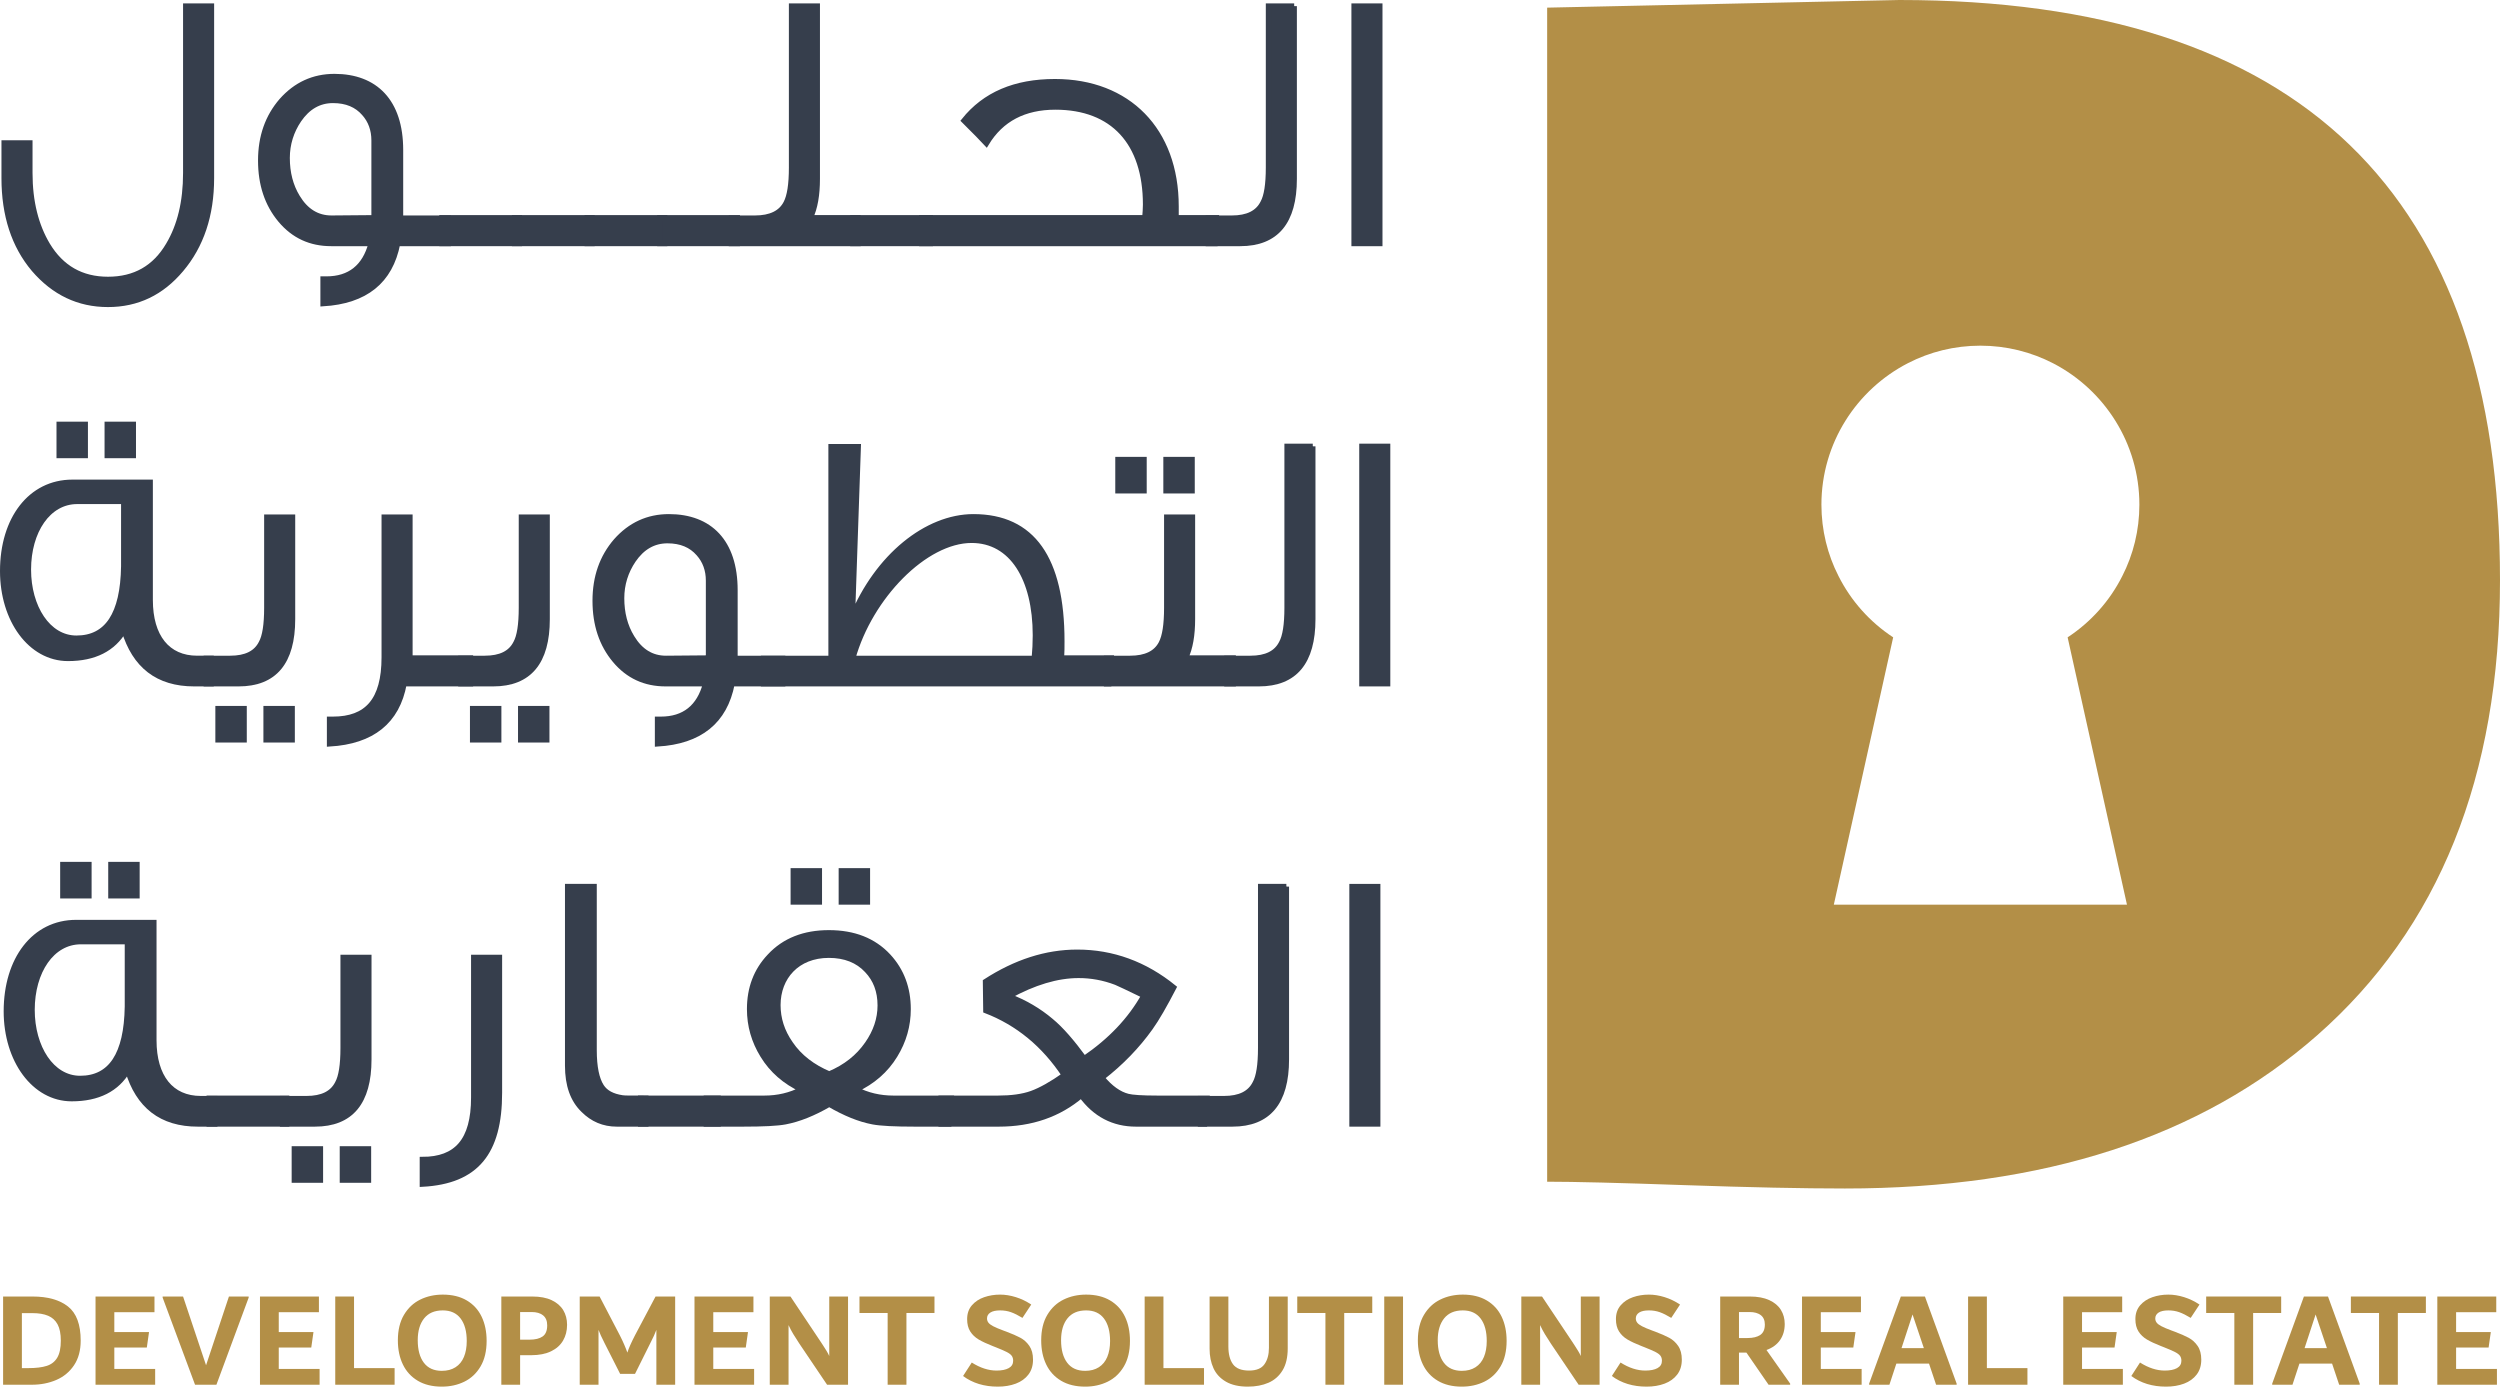 <?xml version="1.0" encoding="UTF-8"?><svg id="Layer_2" xmlns="http://www.w3.org/2000/svg" viewBox="0 0 1855.375 1029.089"><g id="Layer_1-2"><path d="M1409.625,0l-261.406,5.672v871.328c19.781,0,53.656.844,101.656,2.531,48.406,1.672,88.172,2.516,119.328,2.516,147.328,0,264.141-37.875,350.422-113.641,90.5-79.562,135.75-192.156,135.75-337.797C1855.375,143.547,1706.781,0,1409.625,0ZM1578.534,671.413h-217.565l44.051-198.412c-17.236-11.309-31.281-26.989-40.578-45.496-8.121-15.869-12.674-34.013-12.674-52.977,0-45.684,26.168-85.442,64.285-105.046,16.131-8.3,34.376-12.943,53.697-12.943,19.427,0,37.846,4.736,54.073,13.131,37.934,19.684,63.923,59.354,63.923,104.857,0,19.058-4.561,37.108-12.676,52.977-9.297,18.507-23.343,34.187-40.577,45.496l44.043,198.412Z" fill="#b38f47"/><path d="M22.147,128.419c0,21.509,4.628,39.206,13.068,53.363,10.346,17.153,25.32,25.593,44.923,25.593,19.875,0,34.85-8.44,44.923-25.593,8.44-14.157,12.796-31.854,12.796-53.363V4.54h19.058v127.691c0,27.499-7.623,50.097-22.598,67.793-14.43,17.153-32.399,25.865-54.18,25.865s-40.022-8.712-54.997-26.137c-14.702-17.425-22.053-40.023-22.053-67.521v-26.137h19.059v22.326Z" fill="#363e4c" stroke="#363e4c" stroke-miterlimit="10" stroke-width="4"/><path d="M332.623,180.693h-37.572c-5.445,28.043-23.959,42.745-55.269,44.651v-18.241h2.45c17.425,0,28.587-8.985,33.216-26.41h-29.677c-15.247,0-27.771-5.717-37.572-17.425-9.802-11.708-14.702-26.41-14.702-44.106s5.173-32.399,15.519-44.379c10.618-11.979,23.687-17.969,39.206-17.969,30.221,0,49.007,18.514,49.007,54.453v50.641h35.394v18.786ZM277.625,161.635v-57.447c0-7.896-2.45-14.702-7.351-20.147-5.445-6.262-13.068-9.529-23.142-9.529-10.346,0-18.786,4.901-25.32,14.43-5.718,8.44-8.712,17.969-8.712,28.315,0,10.89,2.45,20.692,7.623,29.132,6.262,10.346,14.702,15.519,25.32,15.519l31.583-.272Z" fill="#363e4c" stroke="#363e4c" stroke-miterlimit="10" stroke-width="4"/><path d="M385.445,180.693h-57.447v-19.059h57.447v19.059Z" fill="#363e4c" stroke="#363e4c" stroke-miterlimit="10" stroke-width="4"/><path d="M439.354,180.693h-57.447v-19.059h57.447v19.059Z" fill="#363e4c" stroke="#363e4c" stroke-miterlimit="10" stroke-width="4"/><path d="M493.264,180.693h-57.447v-19.059h57.447v19.059Z" fill="#363e4c" stroke="#363e4c" stroke-miterlimit="10" stroke-width="4"/><path d="M547.173,180.693h-57.447v-19.059h57.447v19.059Z" fill="#363e4c" stroke="#363e4c" stroke-miterlimit="10" stroke-width="4"/><path d="M636.75,180.693h-93.931v-18.786h17.425c11.708,0,19.331-3.812,23.143-11.163,2.723-5.173,4.084-13.886,4.084-26.41V4.54h19.058v128.236c0,11.707-1.633,21.508-5.173,28.859h35.394v19.059Z" fill="#363e4c" stroke="#363e4c" stroke-miterlimit="10" stroke-width="4"/><path d="M690.388,180.693h-57.447v-19.059h57.447v19.059Z" fill="#363e4c" stroke="#363e4c" stroke-miterlimit="10" stroke-width="4"/><path d="M902.754,180.693h-218.627v-19.059h165.536c.272-3.539.544-6.806.544-9.801,0-46.012-24.231-72.422-66.977-72.422-23.142,0-40.295,8.985-51.185,26.954-2.723-2.995-8.168-8.44-16.608-16.88,15.519-19.331,37.845-28.86,67.521-28.86,54.18,0,89.847,35.939,89.847,92.569v8.44h29.949v19.059Z" fill="#363e4c" stroke="#363e4c" stroke-miterlimit="10" stroke-width="4"/><path d="M960.479,4.54v128.236c0,31.854-13.341,47.918-40.022,47.918h-23.687v-18.786h17.425c11.708,0,19.331-3.812,23.143-11.435,2.723-4.901,4.084-13.613,4.084-26.137V4.54h19.058Z" fill="#363e4c" stroke="#363e4c" stroke-miterlimit="10" stroke-width="4"/><path d="M1024.009,180.693h-19.058V4.54h19.058v176.154Z" fill="#363e4c" stroke="#363e4c" stroke-miterlimit="10" stroke-width="4"/><path d="M156.645,507.417h-12.524c-26.954,0-44.106-13.341-52.002-39.75-8.168,13.886-22.054,20.964-41.656,20.964-27.771,0-48.463-28.587-48.463-64.798,0-38.662,20.692-65.888,51.73-65.888h57.72v87.397c0,27.226,12.796,43.289,34.85,43.289h10.346v18.786ZM91.847,420.293v-48.19h-34.577c-21.509,0-36.211,22.053-36.211,50.641,0,27.771,14.43,50.913,35.666,50.913,22.87,0,34.578-17.696,35.122-53.363ZM63.259,338.07h-19.331v-23.143h19.331v23.143ZM98.925,338.07h-19.331v-23.143h19.331v23.143Z" fill="#363e4c" stroke="#363e4c" stroke-miterlimit="10" stroke-width="4"/><path d="M217.092,383.81v75.689c0,31.854-13.341,47.918-40.023,47.918h-23.959v-18.786h17.697c11.707,0,19.331-3.812,23.142-11.435,2.723-4.901,4.084-13.613,4.084-26.138v-67.249h19.059ZM181.153,549.073h-19.331v-23.143h19.331v23.143ZM216.819,549.073h-19.331v-23.143h19.331v23.143Z" fill="#363e4c" stroke="#363e4c" stroke-miterlimit="10" stroke-width="4"/><path d="M346.691,507.417h-46.829c-5.173,28.043-23.687,42.745-55.27,44.651v-18.242h2.45c25.32,0,38.117-13.885,38.117-46.012v-104.005h19.059v104.549h44.923v19.059Z" fill="#363e4c" stroke="#363e4c" stroke-miterlimit="10" stroke-width="4"/><path d="M406.047,383.81v75.689c0,31.854-13.341,47.918-40.023,47.918h-23.959v-18.786h17.697c11.707,0,19.331-3.812,23.142-11.435,2.723-4.901,4.084-13.613,4.084-26.138v-67.249h19.059ZM370.108,549.073h-19.331v-23.143h19.331v23.143ZM405.775,549.073h-19.331v-23.143h19.331v23.143Z" fill="#363e4c" stroke="#363e4c" stroke-miterlimit="10" stroke-width="4"/><path d="M580.842,507.417h-37.572c-5.445,28.043-23.959,42.745-55.269,44.651v-18.242h2.45c17.425,0,28.587-8.984,33.216-26.409h-29.677c-15.247,0-27.771-5.718-37.572-17.425s-14.702-26.409-14.702-44.106,5.173-32.399,15.519-44.379c10.618-11.979,23.687-17.969,39.206-17.969,30.221,0,49.007,18.514,49.007,54.453v50.641h35.394v18.786ZM525.845,488.358v-57.447c0-7.896-2.45-14.702-7.351-20.147-5.445-6.262-13.068-9.529-23.142-9.529-10.346,0-18.786,4.901-25.32,14.43-5.718,8.44-8.712,17.969-8.712,28.316,0,10.89,2.45,20.691,7.623,29.132,6.262,10.346,14.702,15.519,25.32,15.519l31.583-.272Z" fill="#363e4c" stroke="#363e4c" stroke-miterlimit="10" stroke-width="4"/><path d="M824.793,507.417h-258.105v-18.786h50.096v-157.096h20.147l-4.356,126.603c18.514-45.196,55.269-74.6,89.847-74.6,43.834,0,65.615,31.038,65.615,92.297,0,4.084,0,8.168-.272,12.523h37.028v19.059ZM767.618,488.631c.545-5.989.817-11.707.817-17.152,0-42.201-17.425-70.516-47.374-70.516-34.578,0-75.417,41.928-88.213,87.668h134.77Z" fill="#363e4c" stroke="#363e4c" stroke-miterlimit="10" stroke-width="4"/><path d="M915.191,507.417h-93.931v-18.786h17.425c11.708,0,19.331-3.812,23.143-11.162,2.723-5.174,4.084-13.886,4.084-26.41v-67.249h19.058v75.689c0,11.707-1.633,21.509-5.173,28.859h35.394v19.059ZM849.032,364.207h-19.331v-23.143h19.331v23.143ZM884.698,364.207h-19.331v-23.143h19.331v23.143Z" fill="#363e4c" stroke="#363e4c" stroke-miterlimit="10" stroke-width="4"/><path d="M974.274,331.263v128.236c0,31.854-13.341,47.918-40.022,47.918h-23.687v-18.786h17.425c11.708,0,19.33-3.812,23.143-11.435,2.723-4.901,4.084-13.613,4.084-26.138v-119.795h19.058Z" fill="#363e4c" stroke="#363e4c" stroke-miterlimit="10" stroke-width="4"/><path d="M1029.818,507.417h-19.058v-176.154h19.058v176.154Z" fill="#363e4c" stroke="#363e4c" stroke-miterlimit="10" stroke-width="4"/><path d="M159.368,834.142h-12.524c-26.954,0-44.106-13.341-52.002-39.75-8.168,13.885-22.054,20.964-41.656,20.964-27.771,0-48.463-28.588-48.463-64.799,0-38.661,20.692-65.887,51.73-65.887h57.72v87.396c0,27.227,12.796,43.29,34.85,43.29h10.346v18.786ZM94.569,747.018v-48.19h-34.577c-21.509,0-36.211,22.053-36.211,50.641,0,27.771,14.43,50.913,35.666,50.913,22.87,0,34.578-17.697,35.122-53.363ZM65.982,664.794h-19.331v-23.142h19.331v23.142ZM101.648,664.794h-19.331v-23.142h19.331v23.142Z" fill="#363e4c" stroke="#363e4c" stroke-miterlimit="10" stroke-width="4"/><path d="M212.735,834.142h-57.447v-19.059h57.447v19.059Z" fill="#363e4c" stroke="#363e4c" stroke-miterlimit="10" stroke-width="4"/><path d="M273.724,710.534v75.689c0,31.854-13.341,47.918-40.023,47.918h-23.959v-18.786h17.697c11.707,0,19.331-3.812,23.142-11.435,2.723-4.901,4.084-13.613,4.084-26.138v-67.249h19.059ZM237.785,875.798h-19.331v-23.143h19.331v23.143ZM273.452,875.798h-19.331v-23.143h19.331v23.143Z" fill="#363e4c" stroke="#363e4c" stroke-miterlimit="10" stroke-width="4"/><path d="M370.652,710.534v100.465c0,44.379-17.153,65.615-57.175,67.794v-18.242c25.32,0,38.117-13.885,38.117-46.012v-104.005h19.059Z" fill="#363e4c" stroke="#363e4c" stroke-miterlimit="10" stroke-width="4"/><path d="M479.287,834.142h-21.509c-9.802,0-17.969-3.539-24.776-10.346-7.896-7.624-11.708-18.514-11.708-32.944v-132.864h19.603v121.43c0,12.523,1.906,21.509,5.445,26.954,2.995,4.628,8.168,7.351,15.519,8.439,1.906.272,4.084.272,17.425.272v19.059Z" fill="#363e4c" stroke="#363e4c" stroke-miterlimit="10" stroke-width="4"/><path d="M532.925,834.142h-57.447v-19.059h57.447v19.059Z" fill="#363e4c" stroke="#363e4c" stroke-miterlimit="10" stroke-width="4"/><path d="M706.085,834.142h-26.954c-15.247,0-25.593-.545-31.311-1.634-10.074-1.905-20.692-6.262-32.399-13.068-11.708,6.807-22.598,11.163-32.672,13.068-5.717,1.089-16.063,1.634-31.582,1.634h-26.954v-19.059h43.018c10.074,0,19.331-2.178,27.771-6.534-12.252-5.718-22.053-14.157-28.86-25.32-6.534-10.618-9.801-22.054-9.801-34.305,0-15.52,4.9-28.588,14.974-39.206,10.891-11.707,25.593-17.425,43.834-17.425,18.514,0,33.216,5.718,44.106,17.425,9.802,10.618,14.702,23.687,14.702,39.206,0,12.251-3.267,23.687-9.801,34.305-6.807,11.163-16.608,19.603-28.86,25.32,8.44,4.356,17.697,6.534,27.771,6.534h43.017v19.059ZM615.422,797.114c12.251-5.174,21.509-12.524,28.315-22.326,6.262-8.984,9.529-18.514,9.529-28.587,0-10.618-3.267-19.331-9.801-26.138-6.807-7.351-16.336-11.163-28.315-11.163-23.687,0-37.844,16.336-37.844,37.028,0,10.073,2.995,19.603,9.257,28.587,6.807,10.074,16.608,17.425,28.86,22.599ZM608.071,669.423h-19.331v-23.143h19.331v23.143ZM643.737,669.423h-19.331v-23.143h19.331v23.143Z" fill="#363e4c" stroke="#363e4c" stroke-miterlimit="10" stroke-width="4"/><path d="M895.857,834.142h-52.819c-16.608,0-30.221-7.079-40.567-21.236-16.608,14.157-37.028,21.236-61.259,21.236h-42.745v-19.059h42.201c9.801,0,18.242-1.089,25.048-3.539,6.806-2.45,14.974-7.079,24.231-13.613-14.974-22.598-34.305-38.661-58.264-47.918l-.272-21.509c22.325-14.43,44.923-21.781,68.065-21.781,26.137,0,50.096,8.713,71.605,26.138-6.807,13.068-12.524,23.142-17.425,29.948-9.529,13.341-21.509,25.865-35.938,37.028,6.262,7.623,12.796,12.251,19.331,13.885,2.995.817,10.346,1.361,22.053,1.361h36.755v19.059ZM849.028,738.85c-11.707-5.718-18.786-8.984-20.692-9.802-9.257-3.539-18.514-5.173-27.771-5.173-16.063,0-33.216,5.173-52.002,15.52,12.252,4.628,22.598,10.891,31.31,18.241,7.624,6.262,15.792,15.791,24.776,28.043,19.603-13.341,34.305-28.859,44.379-46.829Z" fill="#363e4c" stroke="#363e4c" stroke-miterlimit="10" stroke-width="4"/><path d="M954.671,657.987v128.236c0,31.854-13.341,47.918-40.022,47.918h-23.687v-18.786h17.425c11.708,0,19.331-3.812,23.143-11.435,2.723-4.901,4.084-13.613,4.084-26.138v-119.796h19.058Z" fill="#363e4c" stroke="#363e4c" stroke-miterlimit="10" stroke-width="4"/><path d="M1022.466,834.142h-19.059v-176.154h19.059v176.154Z" fill="#363e4c" stroke="#363e4c" stroke-miterlimit="10" stroke-width="4"/><path d="M50.49,969.635c6.264,4.95,9.396,13.387,9.396,25.308,0,7.273-1.651,13.37-4.95,18.285-3.301,4.918-7.695,8.555-13.184,10.911-5.49,2.358-11.534,3.536-18.134,3.536H2.301v-65.465h21.821c11.315,0,20.104,2.475,26.368,7.425ZM34.695,1013.683c3.444-1.111,6.045-3.147,7.804-6.112,1.757-2.963,2.636-7.173,2.636-12.628,0-5.052-.791-9.058-2.373-12.022-1.582-2.963-3.919-5.102-7.014-6.415-3.094-1.313-6.994-1.97-11.705-1.97h-7.803v40.814h4.639c5.765,0,10.37-.556,13.814-1.667Z" fill="#b38f47"/><path d="M84.839,1015.956h30.308v11.719h-44.249v-65.465h43.744v11.618h-29.803v14.749h25.762l-1.642,11.518h-24.12v15.861Z" fill="#b38f47"/><path d="M169.903,962.21h14.649v.808l-23.943,64.657h-15.861l-24.044-64.657v-.808h15.154l17.073,51.018,16.972-51.018Z" fill="#b38f47"/><path d="M206.879,1015.956h30.308v11.719h-44.249v-65.465h43.744v11.618h-29.803v14.749h25.762l-1.642,11.518h-24.12v15.861Z" fill="#b38f47"/><path d="M262.747,1015.35h30.105v12.325h-44.047v-65.465h13.941v53.14Z" fill="#b38f47"/><path d="M310.077,1024.745c-4.884-2.896-8.571-6.92-11.062-12.072-2.493-5.152-3.738-11.129-3.738-17.933,0-7.542,1.516-13.856,4.546-18.942,3.031-5.085,7.054-8.855,12.072-11.315,5.017-2.457,10.59-3.688,16.72-3.688,7.004,0,12.947,1.449,17.831,4.345,4.882,2.896,8.553,6.92,11.012,12.072,2.458,5.152,3.688,11.131,3.688,17.933,0,7.544-1.5,13.857-4.496,18.942-2.998,5.086-7.005,8.857-12.022,11.314-5.018,2.458-10.592,3.688-16.72,3.688-7.005,0-12.949-1.447-17.831-4.344ZM338.062,1014.693c2.794-1.784,4.882-4.345,6.263-7.679,1.38-3.334,2.071-7.256,2.071-11.77,0-7.138-1.516-12.712-4.546-16.72-3.031-4.006-7.442-6.011-13.234-6.011-6.062,0-10.675,1.97-13.84,5.91-3.167,3.939-4.748,9.345-4.748,16.214,0,7.141,1.515,12.714,4.546,16.721,3.031,4.008,7.476,6.011,13.335,6.011,3.973,0,7.357-.892,10.153-2.677Z" fill="#b38f47"/><path d="M409.437,964.938c3.839,1.818,6.701,4.294,8.587,7.426,1.885,3.132,2.829,6.753,2.829,10.86,0,4.378-.988,8.268-2.965,11.668-1.976,3.402-4.958,6.062-8.944,7.981-3.986,1.919-8.839,2.879-14.563,2.879h-8.382v21.923h-13.941v-65.465h22.933c5.792,0,10.608.909,14.447,2.728ZM402.699,991.861c2.269-1.582,3.403-4.327,3.403-8.234,0-3.299-1.015-5.774-3.042-7.425-2.027-1.649-4.862-2.476-8.505-2.476h-8.557v20.509h7.01c4.192,0,7.422-.791,9.69-2.374Z" fill="#b38f47"/><path d="M501.067,962.21v65.465h-13.941v-40.714c-.881,2.493-2.37,5.759-4.466,9.8l-11.369,22.832h-11.063l-11.572-22.832c-2.098-4.107-3.586-7.375-4.466-9.8v40.714h-13.941v-65.465h14.75l14.952,28.691c1.144,2.223,2.222,4.495,3.232,6.819,1.01,2.323,1.819,4.361,2.425,6.112.952-3.098,2.855-7.408,5.712-12.932l15.2-28.691h14.548Z" fill="#b38f47"/><path d="M529.355,1015.956h30.308v11.719h-44.249v-65.465h43.744v11.618h-29.803v14.749h25.762l-1.642,11.518h-24.12v15.861Z" fill="#b38f47"/><path d="M629.371,962.21v65.465h-15.558l-20.581-30.51c-1.758-2.693-3.245-5.034-4.461-7.021-1.217-1.986-2.399-4.226-3.548-6.719v44.25h-13.941v-65.465h15.356l22.405,33.54c.27.404.878,1.331,1.825,2.778.946,1.449,1.808,2.813,2.584,4.092.776,1.28,1.436,2.525,1.978,3.738v-44.148h13.941Z" fill="#b38f47"/><path d="M693.523,962.21v12.224h-20.812v53.241h-13.941v-53.241h-20.912v-12.224h55.665Z" fill="#b38f47"/><path d="M714.738,1021.209l6.466-10.002c6.264,3.976,12.391,5.961,18.387,5.961,3.839,0,6.852-.606,9.042-1.818,2.188-1.212,3.283-3.031,3.283-5.455,0-1.481-.354-2.711-1.061-3.688-.707-.976-1.954-1.92-3.738-2.829-1.786-.909-4.463-2.071-8.032-3.485l-2.324-.909c-4.311-1.683-7.779-3.299-10.405-4.85-2.627-1.548-4.715-3.536-6.264-5.96-1.55-2.425-2.324-5.489-2.324-9.193,0-4.107,1.178-7.527,3.536-10.255,2.356-2.728,5.387-4.73,9.092-6.011,3.703-1.278,7.643-1.92,11.82-1.92,3.771,0,7.661.624,11.668,1.869,4.006,1.247,7.83,3.081,11.466,5.506l-6.527,9.901c-3.214-1.953-6.058-3.367-8.535-4.243-2.477-.875-5.154-1.313-8.032-1.313-3.214,0-5.64.54-7.28,1.616-1.64,1.078-2.459,2.525-2.459,4.344,0,1.146.334,2.173,1.004,3.082.669.909,1.874,1.818,3.615,2.728s4.252,1.97,7.533,3.182l2.21.809c4.284,1.616,7.749,3.132,10.395,4.546,2.644,1.415,4.87,3.436,6.679,6.062,1.807,2.627,2.712,6.029,2.712,10.204,0,4.379-1.146,8.066-3.435,11.062-2.291,2.997-5.405,5.237-9.345,6.718-3.94,1.481-8.402,2.223-13.386,2.223-10.103,0-18.69-2.626-25.762-7.88Z" fill="#b38f47"/><path d="M787.527,1024.745c-4.884-2.896-8.571-6.92-11.062-12.072-2.493-5.152-3.738-11.129-3.738-17.933,0-7.542,1.516-13.856,4.546-18.942,3.031-5.085,7.054-8.855,12.072-11.315,5.017-2.457,10.59-3.688,16.72-3.688,7.004,0,12.947,1.449,17.831,4.345,4.882,2.896,8.553,6.92,11.012,12.072,2.458,5.152,3.688,11.131,3.688,17.933,0,7.544-1.5,13.857-4.496,18.942-2.998,5.086-7.005,8.857-12.022,11.314-5.018,2.458-10.592,3.688-16.72,3.688-7.005,0-12.949-1.447-17.831-4.344ZM815.512,1014.693c2.794-1.784,4.882-4.345,6.263-7.679,1.38-3.334,2.071-7.256,2.071-11.77,0-7.138-1.516-12.712-4.546-16.72-3.031-4.006-7.442-6.011-13.234-6.011-6.062,0-10.675,1.97-13.84,5.91-3.167,3.939-4.748,9.345-4.748,16.214,0,7.141,1.515,12.714,4.546,16.721,3.031,4.008,7.476,6.011,13.335,6.011,3.973,0,7.357-.892,10.153-2.677Z" fill="#b38f47"/><path d="M863.449,1015.35h30.105v12.325h-44.047v-65.465h13.941v53.14Z" fill="#b38f47"/><path d="M909.82,1025.401c-4.243-2.457-7.324-5.791-9.244-10.001-1.919-4.209-2.879-9.008-2.879-14.396v-38.794h13.942v37.076c0,5.658,1.141,10.053,3.425,13.185s6.264,4.697,11.938,4.697c5.399,0,9.205-1.565,11.419-4.697,2.214-3.132,3.323-7.189,3.323-12.174v-38.087h13.941v38.491c0,6.667-1.279,12.107-3.838,16.315-2.561,4.21-6.047,7.273-10.457,9.193-4.412,1.92-9.514,2.879-15.306,2.879-6.601,0-12.022-1.229-16.265-3.688Z" fill="#b38f47"/><path d="M1018.423,962.21v12.224h-20.812v53.241h-13.941v-53.241h-20.912v-12.224h55.665Z" fill="#b38f47"/><path d="M1027.314,1027.675v-65.465h13.941v65.465h-13.941Z" fill="#b38f47"/><path d="M1067.067,1024.745c-4.884-2.896-8.571-6.92-11.062-12.072-2.492-5.152-3.737-11.129-3.737-17.933,0-7.542,1.515-13.856,4.546-18.942,3.03-5.085,7.055-8.855,12.072-11.315,5.017-2.457,10.591-3.688,16.72-3.688,7.004,0,12.947,1.449,17.831,4.345,4.883,2.896,8.553,6.92,11.012,12.072,2.458,5.152,3.688,11.131,3.688,17.933,0,7.544-1.499,13.857-4.495,18.942-2.998,5.086-7.006,8.857-12.022,11.314-5.019,2.458-10.592,3.688-16.72,3.688-7.006,0-12.948-1.447-17.831-4.344ZM1095.051,1014.693c2.794-1.784,4.882-4.345,6.264-7.679,1.379-3.334,2.07-7.256,2.07-11.77,0-7.138-1.515-12.712-4.546-16.72-3.03-4.006-7.442-6.011-13.234-6.011-6.062,0-10.676,1.97-13.84,5.91-3.167,3.939-4.749,9.345-4.749,16.214,0,7.141,1.516,12.714,4.547,16.721,3.03,4.008,7.476,6.011,13.335,6.011,3.974,0,7.357-.892,10.153-2.677Z" fill="#b38f47"/><path d="M1187.137,962.21v65.465h-15.559l-20.58-30.51c-1.759-2.693-3.246-5.034-4.461-7.021-1.218-1.986-2.399-4.226-3.549-6.719v44.25h-13.941v-65.465h15.355l22.406,33.54c.27.404.877,1.331,1.824,2.778.945,1.449,1.808,2.813,2.584,4.092.777,1.28,1.437,2.525,1.979,3.738v-44.148h13.941Z" fill="#b38f47"/><path d="M1196.23,1021.209l6.465-10.002c6.264,3.976,12.392,5.961,18.387,5.961,3.839,0,6.853-.606,9.042-1.818,2.188-1.212,3.283-3.031,3.283-5.455,0-1.481-.354-2.711-1.061-3.688-.707-.976-1.954-1.92-3.738-2.829-1.785-.909-4.462-2.071-8.031-3.485l-2.323-.909c-4.312-1.683-7.779-3.299-10.406-4.85-2.626-1.548-4.715-3.536-6.264-5.96-1.55-2.425-2.323-5.489-2.323-9.193,0-4.107,1.178-7.527,3.536-10.255,2.356-2.728,5.388-4.73,9.092-6.011,3.703-1.278,7.644-1.92,11.82-1.92,3.771,0,7.66.624,11.668,1.869,4.007,1.247,7.83,3.081,11.467,5.506l-6.527,9.901c-3.214-1.953-6.059-3.367-8.535-4.243-2.477-.875-5.153-1.313-8.031-1.313-3.214,0-5.64.54-7.28,1.616-1.64,1.078-2.459,2.525-2.459,4.344,0,1.146.334,2.173,1.004,3.082.669.909,1.873,1.818,3.614,2.728s4.253,1.97,7.533,3.182l2.21.809c4.284,1.616,7.749,3.132,10.395,4.546,2.644,1.415,4.869,3.436,6.679,6.062,1.808,2.627,2.712,6.029,2.712,10.204,0,4.379-1.146,8.066-3.435,11.062-2.291,2.997-5.405,5.237-9.346,6.718-3.939,1.481-8.402,2.223-13.386,2.223-10.103,0-18.689-2.626-25.761-7.88Z" fill="#b38f47"/><path d="M1328.573,1026.866v.809h-16.031l-16.44-23.842h-5.514v23.842h-13.941v-65.465h21.923c5.791,0,10.623.894,14.497,2.677,3.872,1.785,6.751,4.21,8.638,7.274,1.885,3.065,2.828,6.551,2.828,10.456,0,4.581-1.146,8.536-3.435,11.87-2.29,3.334-5.657,5.81-10.103,7.426l17.578,24.953ZM1290.587,993.022h6.295c4.128,0,7.311-.773,9.546-2.323,2.235-1.549,3.354-4.107,3.354-7.678,0-3.098-.998-5.421-2.993-6.972-1.995-1.548-4.781-2.323-8.358-2.323h-7.844v19.296Z" fill="#b38f47"/><path d="M1351.304,1015.956h30.308v11.719h-44.249v-65.465h43.744v11.618h-29.803v14.749h25.762l-1.642,11.518h-24.12v15.861Z" fill="#b38f47"/><path d="M1428.589,962.21l23.539,64.656v.809h-15.255l-5.254-15.659h-24.246l-5.152,15.659h-15.053v-.809l23.539-64.656h17.882ZM1411.213,1000.499h16.567l-8.385-24.954-8.183,24.954Z" fill="#b38f47"/><path d="M1474.556,1015.35h30.105v12.325h-44.047v-65.465h13.941v53.14Z" fill="#b38f47"/><path d="M1545.173,1015.956h30.308v11.719h-44.249v-65.465h43.744v11.618h-29.803v14.749h25.762l-1.642,11.518h-24.12v15.861Z" fill="#b38f47"/><path d="M1581.746,1021.209l6.465-10.002c6.264,3.976,12.392,5.961,18.387,5.961,3.839,0,6.853-.606,9.042-1.818,2.188-1.212,3.283-3.031,3.283-5.455,0-1.481-.354-2.711-1.061-3.688-.707-.976-1.954-1.92-3.738-2.829-1.785-.909-4.462-2.071-8.031-3.485l-2.323-.909c-4.312-1.683-7.779-3.299-10.406-4.85-2.626-1.548-4.715-3.536-6.264-5.96-1.55-2.425-2.323-5.489-2.323-9.193,0-4.107,1.178-7.527,3.536-10.255,2.356-2.728,5.388-4.73,9.092-6.011,3.703-1.278,7.644-1.92,11.82-1.92,3.771,0,7.66.624,11.668,1.869,4.007,1.247,7.83,3.081,11.467,5.506l-6.527,9.901c-3.214-1.953-6.059-3.367-8.535-4.243-2.477-.875-5.153-1.313-8.031-1.313-3.214,0-5.64.54-7.28,1.616-1.64,1.078-2.459,2.525-2.459,4.344,0,1.146.334,2.173,1.004,3.082.669.909,1.873,1.818,3.614,2.728s4.253,1.97,7.533,3.182l2.21.809c4.284,1.616,7.749,3.132,10.395,4.546,2.644,1.415,4.869,3.436,6.679,6.062,1.808,2.627,2.712,6.029,2.712,10.204,0,4.379-1.146,8.066-3.435,11.062-2.291,2.997-5.405,5.237-9.346,6.718-3.939,1.481-8.402,2.223-13.386,2.223-10.103,0-18.689-2.626-25.761-7.88Z" fill="#b38f47"/><path d="M1692.975,962.21v12.224h-20.812v53.241h-13.941v-53.241h-20.912v-12.224h55.665Z" fill="#b38f47"/><path d="M1727.728,962.21l23.539,64.656v.809h-15.255l-5.254-15.659h-24.246l-5.152,15.659h-15.053v-.809l23.539-64.656h17.882ZM1710.352,1000.499h16.567l-8.385-24.954-8.183,24.954Z" fill="#b38f47"/><path d="M1800.366,962.21v12.224h-20.812v53.241h-13.941v-53.241h-20.912v-12.224h55.665Z" fill="#b38f47"/><path d="M1822.793,1015.956h30.308v11.719h-44.249v-65.465h43.744v11.618h-29.803v14.749h25.762l-1.642,11.518h-24.12v15.861Z" fill="#b38f47"/></g></svg>
